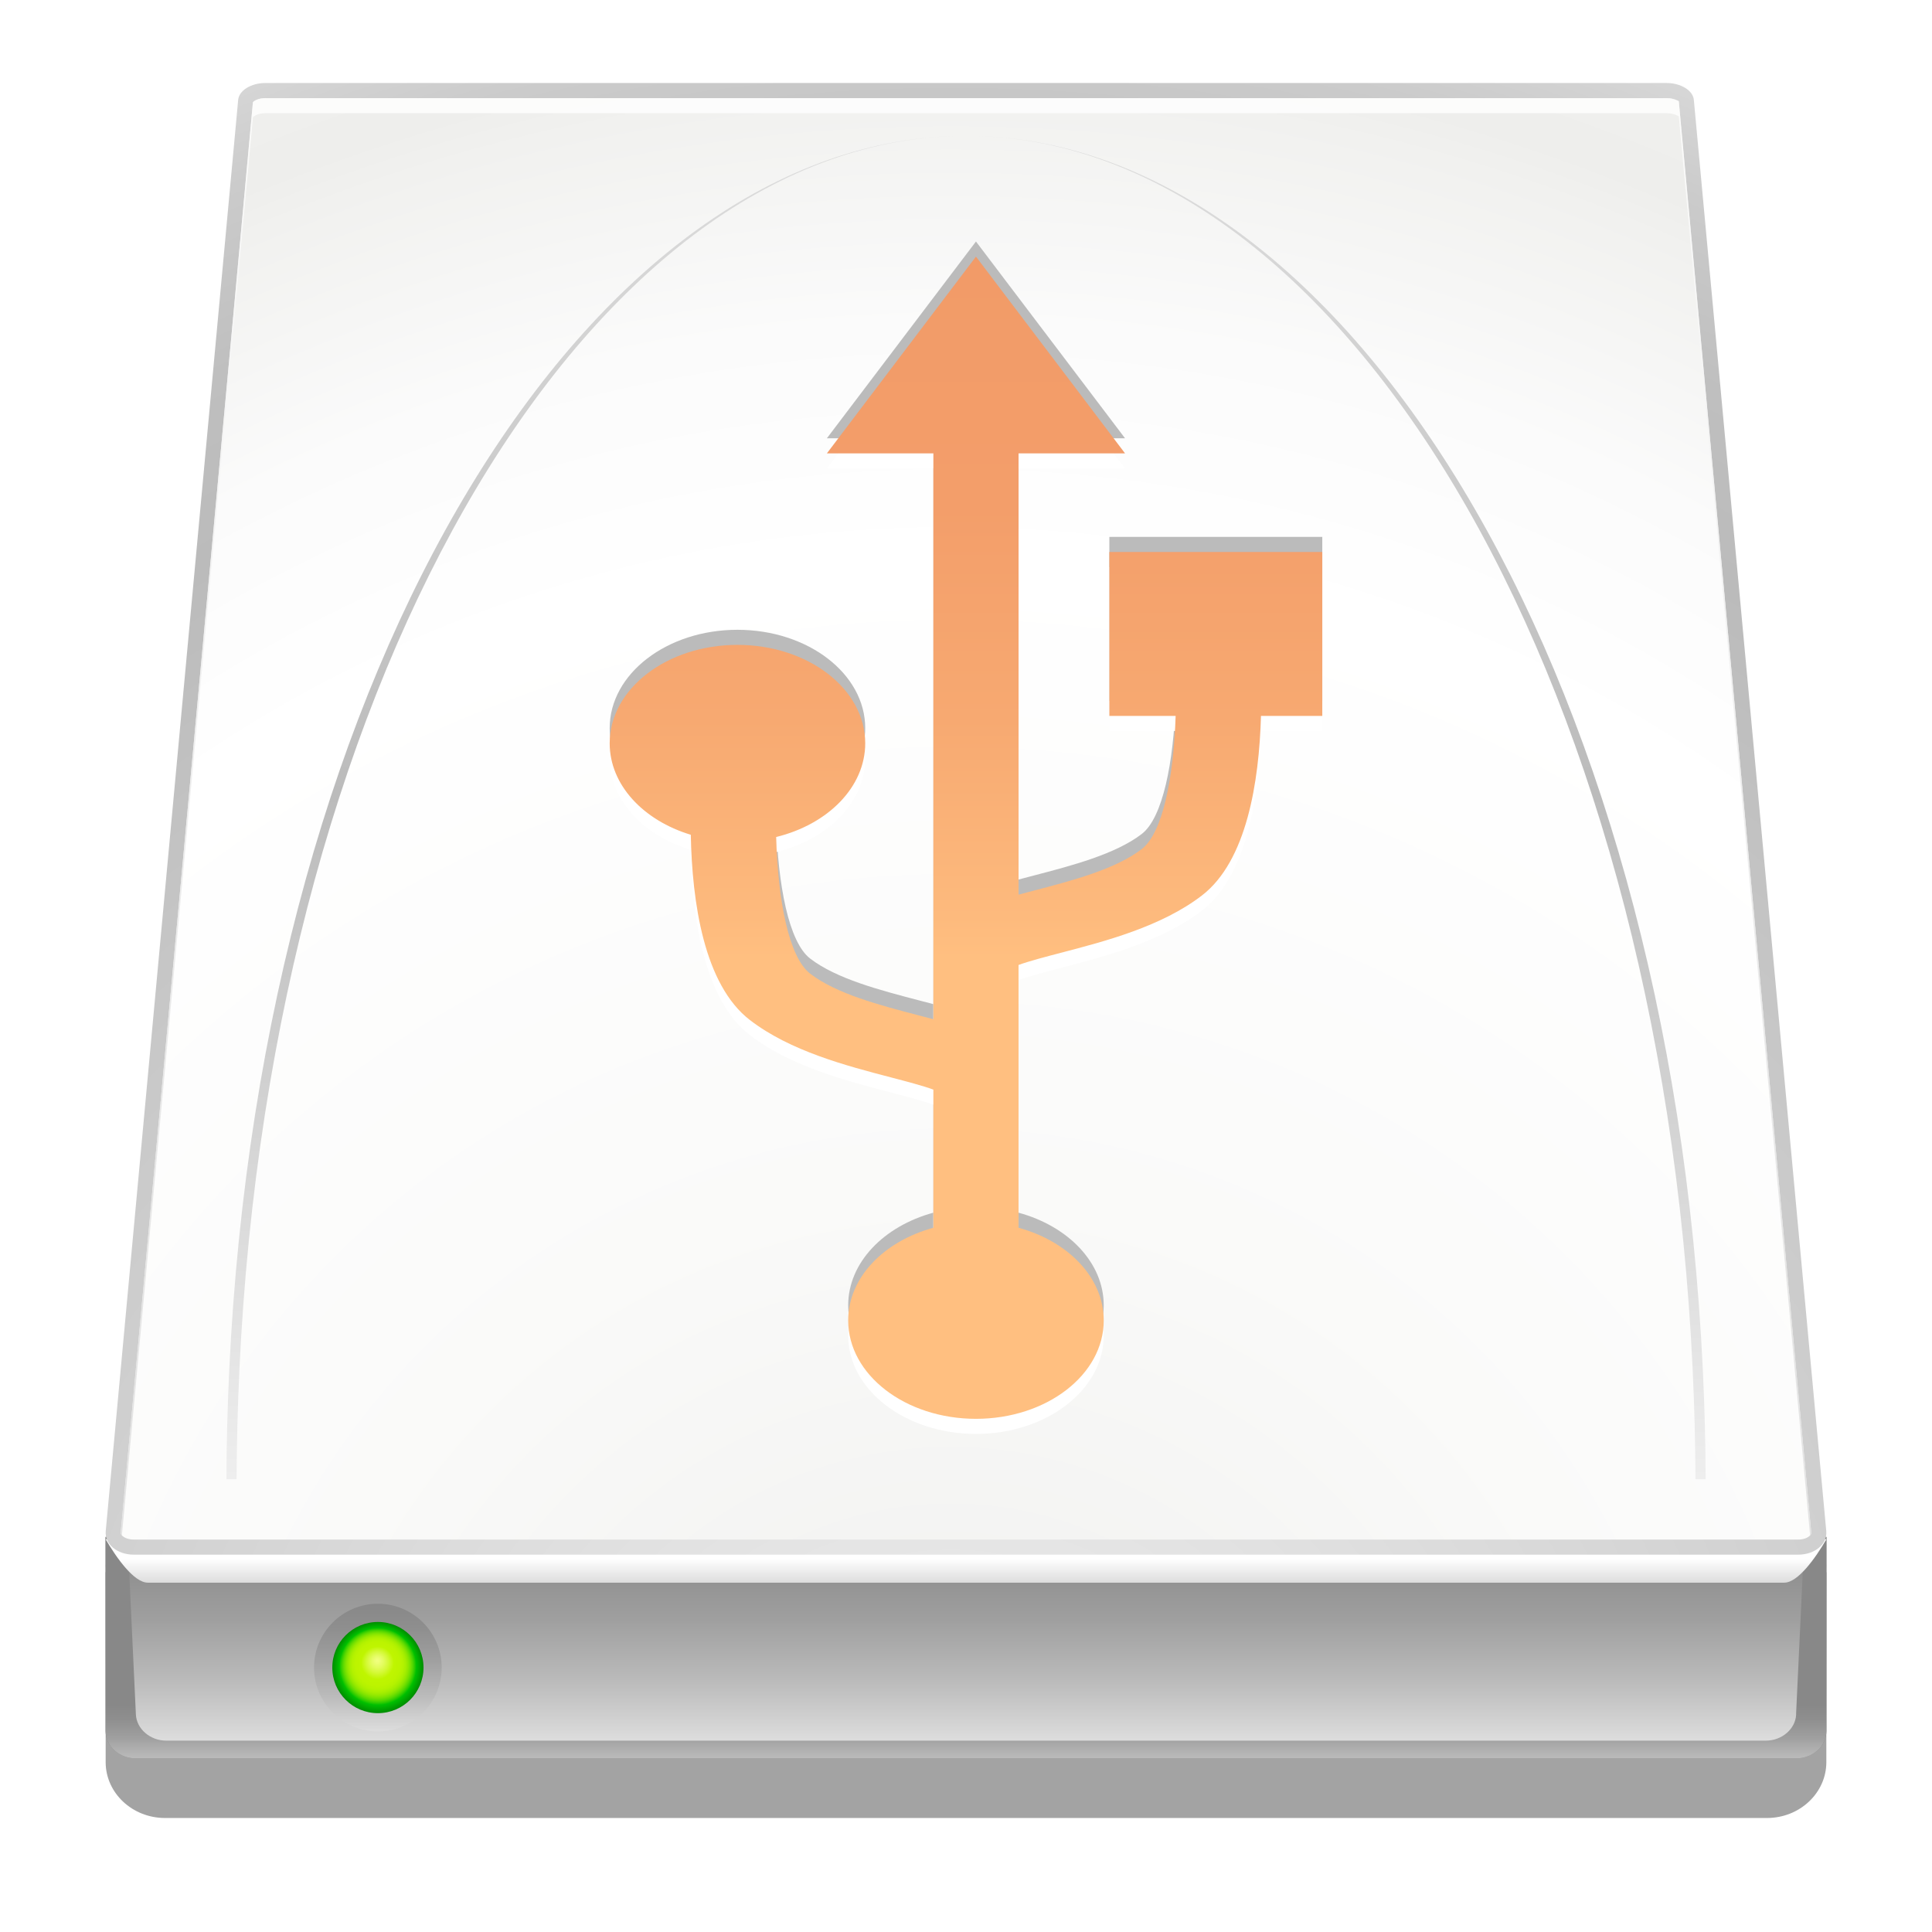 <?xml version="1.0" encoding="UTF-8"?>
<svg width="128" height="128" version="1.0" viewBox="0 0 128 128" xml:space="preserve" xmlns="http://www.w3.org/2000/svg" xmlns:cc="http://web.resource.org/cc/" xmlns:dc="http://purl.org/dc/elements/1.1/" xmlns:rdf="http://www.w3.org/1999/02/22-rdf-syntax-ns#" xmlns:xlink="http://www.w3.org/1999/xlink"><defs><filter id="filter3858"><feGaussianBlur stdDeviation="2.29"/></filter><linearGradient id="linearGradient3431" x1="64.001" x2="64.001" y1="94" y2="17" gradientUnits="userSpaceOnUse"><stop stop-color="#ffbf80" offset=".397"/><stop stop-color="#fdba7d" offset=".432"/><stop stop-color="#f7a971" offset=".602"/><stop stop-color="#f39e6a" offset=".785"/><stop stop-color="#f29b68" offset="1"/></linearGradient><linearGradient id="linearGradient3473" x1="64" x2="64" y1="101.72" y2="6.5" gradientUnits="userSpaceOnUse"><stop stop-color="#ddd" offset="0"/><stop stop-color="#e3e3e3" offset=".334"/><stop stop-color="#f4f4f4" offset=".779"/><stop stop-color="#fff" offset="1"/></linearGradient><radialGradient id="radialGradient3476" cx="63" cy="124" r="162" gradientUnits="userSpaceOnUse"><stop stop-color="#eeeeec" offset="0"/><stop stop-color="#fafaf9" offset=".278"/><stop stop-color="#fff" offset=".538"/><stop stop-color="#fbfbfb" offset=".633"/><stop stop-color="#f1f1ef" offset=".728"/><stop stop-color="#eeeeec" offset=".746"/><stop stop-color="#f2f2f0" offset=".862"/><stop stop-color="#fcfcfc" offset=".979"/><stop stop-color="#fff" offset="1"/></radialGradient><radialGradient id="radialGradient3479" cx="63" cy="124" r="162" gradientUnits="userSpaceOnUse"><stop stop-color="#888" offset="0"/><stop stop-color="#939393" offset=".003"/><stop stop-color="#bababa" offset=".013"/><stop stop-color="#d7d7d7" offset=".022"/><stop stop-color="#e8e8e8" offset=".03"/><stop stop-color="#eee" offset=".035"/><stop stop-color="#bbb" offset=".615"/><stop stop-color="#bfbfbf" offset=".682"/><stop stop-color="#cbcbcb" offset=".749"/><stop stop-color="#ddd" offset=".811"/></radialGradient><linearGradient id="linearGradient3482" x1="64.001" x2="64.001" y1="104.85" y2="101.98" gradientUnits="userSpaceOnUse"><stop stop-color="#ddd" offset="0"/><stop stop-color="#fdfdfd" offset=".525"/><stop stop-color="#fff" offset=".562"/></linearGradient><linearGradient id="linearGradient3485" x1="64.001" x2="64.001" y1="115.32" y2="101.01" gradientUnits="userSpaceOnUse"><stop stop-color="#ddd" offset="0"/><stop stop-color="#bbb" offset=".274"/><stop stop-color="#9f9f9f" offset=".562"/><stop stop-color="#8e8e8e" offset=".814"/><stop stop-color="#888" offset="1"/></linearGradient><linearGradient id="linearGradient3488" x1="64.001" x2="64.001" y1="116.5" y2="101.83" gradientUnits="userSpaceOnUse"><stop stop-color="#bbb" offset="0"/><stop stop-color="#9f9f9f" offset=".095"/><stop stop-color="#8e8e8e" offset=".18"/><stop stop-color="#888" offset=".243"/><stop stop-color="#888" offset="1"/></linearGradient><linearGradient id="linearGradient3491" x1="64.001" x2="64.001" y1="116.5" y2="101.83" gradientUnits="userSpaceOnUse"><stop stop-color="#888" offset="0"/><stop stop-color="#656565" offset=".279"/><stop stop-color="#494949" offset=".565"/><stop stop-color="#383838" offset=".815"/><stop stop-color="#323232" offset="1"/></linearGradient></defs>

<path transform="matrix(1 0 0 .975 0 2.959)" d="m19.2 5.5c-1.972 0-3.571 1.262-3.72 2.935l-8.467 94.827c-2e-3 0.029-4e-3 0.06-4e-3 0.089 0 0.028 1e-3 0.056 3e-3 0.084 0 0 0.013 0.155 0.025 0.301-4e-3 0.036-0.037 0.059-0.037 0.097v12.872c0 2.093 1.763 3.795 3.93 3.795h106.14c2.167 0 3.93-1.702 3.93-3.795v-12.872c0-0.038-0.033-0.061-0.037-0.098 0.012-0.152 0.024-0.31 0.024-0.31 2e-3 -0.026 3e-3 -0.053 3e-3 -0.079 0-0.029-1e-3 -0.06-4e-3 -0.089l-8.466-94.823c-0.146-1.672-1.745-2.934-3.72-2.934h-89.6z" filter="url(#filter3858)" opacity=".6"/>
<path d="m121 114.7c0 0.991-0.896 1.795-2 1.795h-110c-1.104 0-2-0.804-2-1.795v-12.872h114v12.872z" fill="url(#linearGradient3491)"/><path d="m121 114.7c0 0.991-0.896 1.795-2 1.795h-110c-1.104 0-2-0.804-2-1.795v-12.872h114v12.872z" fill="url(#linearGradient3488)"/><path d="m119 113.59c-0.044 0.957-0.944 1.732-2.008 1.732h-105.98c-1.064 0-1.963-0.775-2.009-1.732l-0.589-12.571h111.17l-0.59 12.571z" fill="url(#linearGradient3485)"/><path d="m7 101.98c0.738 1.269 1.89 2.876 2.792 2.876h108.42c0.902 0 2.055-1.607 2.792-2.876h-114z" fill="url(#linearGradient3482)"/><path d="m17.571 5.5c-0.933 0-1.734 0.497-1.791 1.112l-8.775 94.828c-0.08 0.861 0.753 1.56 1.861 1.56h110.27c1.106 0 1.94-0.699 1.859-1.561l-8.774-94.827c-0.057-0.615-0.858-1.112-1.791-1.112h-92.858z" fill="url(#radialGradient3479)"/><path d="m17.571 6.5c-0.458 0-0.764 0.193-0.814 0.273 0 0.135-8.757 94.758-8.757 94.758v0.024c0 0.036 0.01 0.095 0.08 0.171 0.12 0.132 0.39 0.274 0.786 0.274h110.27c0.396 0 0.665-0.142 0.786-0.274 0.087-0.096 0.08-0.163 0.077-0.192 0-2e-3 -8.774-94.829-8.774-94.829-0.031-0.011-0.336-0.204-0.795-0.204h-92.858v-1e-3z" fill="url(#radialGradient3476)"/><path d="m16.757 7.773c0.05-0.081 0.355-0.273 0.814-0.273h92.858c0.459 0 0.764 0.193 0.795 0.204 0 0 7.854 84.872 8.699 94.018 0.083-0.093 0.078-0.159 0.075-0.188 0-2e-3 -8.774-94.829-8.774-94.829-0.031-0.011-0.336-0.204-0.795-0.204h-92.858c-0.458 0-0.764 0.193-0.814 0.273 0 0.134-8.757 94.757-8.757 94.757v0.024c0 0.035 0.012 0.092 0.076 0.165 0.845-9.138 8.681-93.819 8.681-93.947z" fill="url(#linearGradient3473)" opacity=".8"/>
		
			<linearGradient id="XMLID_20_" x1="180.37" x2="188.83" y1="-157.96" y2="-157.96" gradientTransform="matrix(0 -1 1 0 183 295.08)" gradientUnits="userSpaceOnUse">
			<stop stop-color="#ddd" offset="0"/>
			<stop stop-color="#bbb" offset=".274"/>
			<stop stop-color="#9f9f9f" offset=".562"/>
			<stop stop-color="#8e8e8e" offset=".814"/>
			<stop stop-color="#888" offset="1"/>
		</linearGradient>
		<path d="m25.034 114.71c2.331 0 4.229-1.897 4.229-4.229s-1.897-4.229-4.229-4.229-4.229 1.897-4.229 4.229 1.897 4.229 4.229 4.229z" fill="url(#XMLID_20_)"/>
		<radialGradient id="XMLID_21_" cx="25.037" cy="110.48" r="3.021" fx="25" fy="110" gradientUnits="userSpaceOnUse">
			<stop stop-color="#f0ff80" offset="0"/>
			<stop stop-color="#edfe77" offset=".051"/>
			<stop stop-color="#e3fc5f" offset=".134"/>
			<stop stop-color="#d4f937" offset=".238"/>
			<stop stop-color="#bff500" offset=".36"/>
			<stop stop-color="#bff500" offset=".361"/>
			<stop stop-color="#bcf400" offset=".482"/>
			<stop stop-color="#b4f200" offset=".555"/>
			<stop stop-color="#a6ee00" offset=".615"/>
			<stop stop-color="#92e800" offset=".667"/>
			<stop stop-color="#77e100" offset=".715"/>
			<stop stop-color="#57d800" offset=".76"/>
			<stop stop-color="#31cd00" offset=".802"/>
			<stop stop-color="#06c100" offset=".841"/>
			<stop stop-color="#00bf00" offset=".846"/>
			<stop stop-color="#008c00" offset="1"/>
		</radialGradient>
		<circle cx="25.037" cy="110.48" r="3.021" fill="url(#XMLID_21_)"/>
	
		<linearGradient id="XMLID_22_" x1="39.5" x2="39.5" y1="98" y2="9.001" gradientUnits="userSpaceOnUse">
			<stop stop-color="#eee" offset="0"/>
			<stop stop-color="#bbb" offset=".509"/>
			<stop stop-color="#ddd" offset="1"/>
		</linearGradient>
		<path d="m15.185 90.812c-0.115 2.411-0.175 4.807-0.185 7.188h0.676c0.01-2.381 0.069-4.777 0.182-7.188 2.181-46.842 23.657-81.812 48.142-81.812-24.827 0-46.604 34.97-48.815 81.812z" fill="url(#XMLID_22_)"/>
		<linearGradient id="XMLID_23_" x1="88.5" x2="88.5" y1="98" y2="9.001" gradientUnits="userSpaceOnUse">
			<stop stop-color="#eee" offset="0"/>
			<stop stop-color="#bbb" offset=".509"/>
			<stop stop-color="#ddd" offset="1"/>
		</linearGradient>
		<path d="m112.82 90.812c-2.212-46.842-23.989-81.812-48.816-81.812 24.485 0 45.962 34.97 48.143 81.812 0.112 2.41 0.172 4.807 0.182 7.188h0.675c-0.01-2.381-0.07-4.777-0.184-7.188z" fill="url(#XMLID_23_)"/>
	<path d="m87.606 35.569h-14.108v10.863h4.391c-0.132 4.092-0.854 7.749-2.244 8.82-1.742 1.341-4.637 2.097-7.189 2.763-0.325 0.084-0.65 0.17-0.974 0.257v-29.236h7.054l-9.876-13.036-9.876 13.036h7.054v37.492c-0.323-0.087-0.648-0.172-0.974-0.257-2.553-0.667-5.447-1.422-7.189-2.764-1.417-1.091-2.139-4.868-2.252-9.053 3.421-0.837 5.9-3.301 5.9-6.211 0-3.6-3.79-6.518-8.465-6.518s-8.465 2.918-8.465 6.518c0 2.758 2.229 5.112 5.374 6.063 0.086 4.46 0.869 9.927 3.917 12.275 2.674 2.059 6.386 3.027 9.369 3.806 0.931 0.243 2.123 0.556 2.785 0.802v9.154c-3.285 0.896-5.643 3.303-5.643 6.14 0 3.6 3.79 6.518 8.465 6.518 4.674 0 8.465-2.918 8.465-6.518 0-2.837-2.358-5.244-5.644-6.14v-17.411c0.661-0.246 1.854-0.559 2.784-0.801 2.983-0.778 6.695-1.748 9.369-3.806 2.961-2.281 3.785-7.507 3.909-11.893h4.062v-10.863h1e-3z" fill="#bbb"/><path d="m87.606 37.569h-14.108v10.863h4.391c-0.132 4.092-0.854 7.749-2.244 8.82-1.742 1.341-4.637 2.097-7.189 2.763-0.325 0.084-0.65 0.17-0.974 0.257v-29.236h7.054l-9.876-13.036-9.876 13.036h7.054v37.492c-0.323-0.087-0.648-0.172-0.974-0.257-2.553-0.667-5.447-1.422-7.189-2.764-1.417-1.091-2.139-4.868-2.252-9.053 3.421-0.837 5.9-3.301 5.9-6.211 0-3.6-3.79-6.518-8.465-6.518s-8.465 2.918-8.465 6.518c0 2.758 2.229 5.112 5.374 6.063 0.086 4.46 0.869 9.927 3.917 12.275 2.674 2.059 6.386 3.027 9.369 3.806 0.931 0.243 2.123 0.556 2.785 0.802v9.154c-3.285 0.896-5.643 3.303-5.643 6.14 0 3.6 3.79 6.518 8.465 6.518 4.674 0 8.465-2.918 8.465-6.518 0-2.837-2.358-5.244-5.644-6.14v-17.411c0.661-0.246 1.854-0.559 2.784-0.801 2.983-0.778 6.695-1.748 9.369-3.806 2.961-2.281 3.785-7.507 3.909-11.893h4.062v-10.863h1e-3z" fill="#fff"/><path d="m87.606 36.569h-14.108v10.863h4.391c-0.132 4.092-0.854 7.749-2.244 8.82-1.742 1.341-4.637 2.097-7.189 2.763-0.325 0.084-0.65 0.17-0.974 0.257v-29.236h7.054l-9.876-13.036-9.876 13.036h7.054v37.492c-0.323-0.087-0.648-0.172-0.974-0.257-2.553-0.667-5.447-1.422-7.189-2.764-1.417-1.091-2.139-4.868-2.252-9.053 3.421-0.837 5.9-3.301 5.9-6.211 0-3.6-3.79-6.518-8.465-6.518s-8.465 2.918-8.465 6.518c0 2.758 2.229 5.112 5.374 6.063 0.086 4.46 0.869 9.927 3.917 12.275 2.674 2.059 6.386 3.027 9.369 3.806 0.931 0.243 2.123 0.556 2.785 0.802v9.154c-3.285 0.896-5.643 3.303-5.643 6.14 0 3.6 3.79 6.518 8.465 6.518 4.674 0 8.465-2.918 8.465-6.518 0-2.837-2.358-5.244-5.644-6.14v-17.411c0.661-0.246 1.854-0.559 2.784-0.801 2.983-0.778 6.695-1.748 9.369-3.806 2.961-2.281 3.785-7.507 3.909-11.893h4.062v-10.863h1e-3z" fill="url(#linearGradient3431)"/>
</svg>
